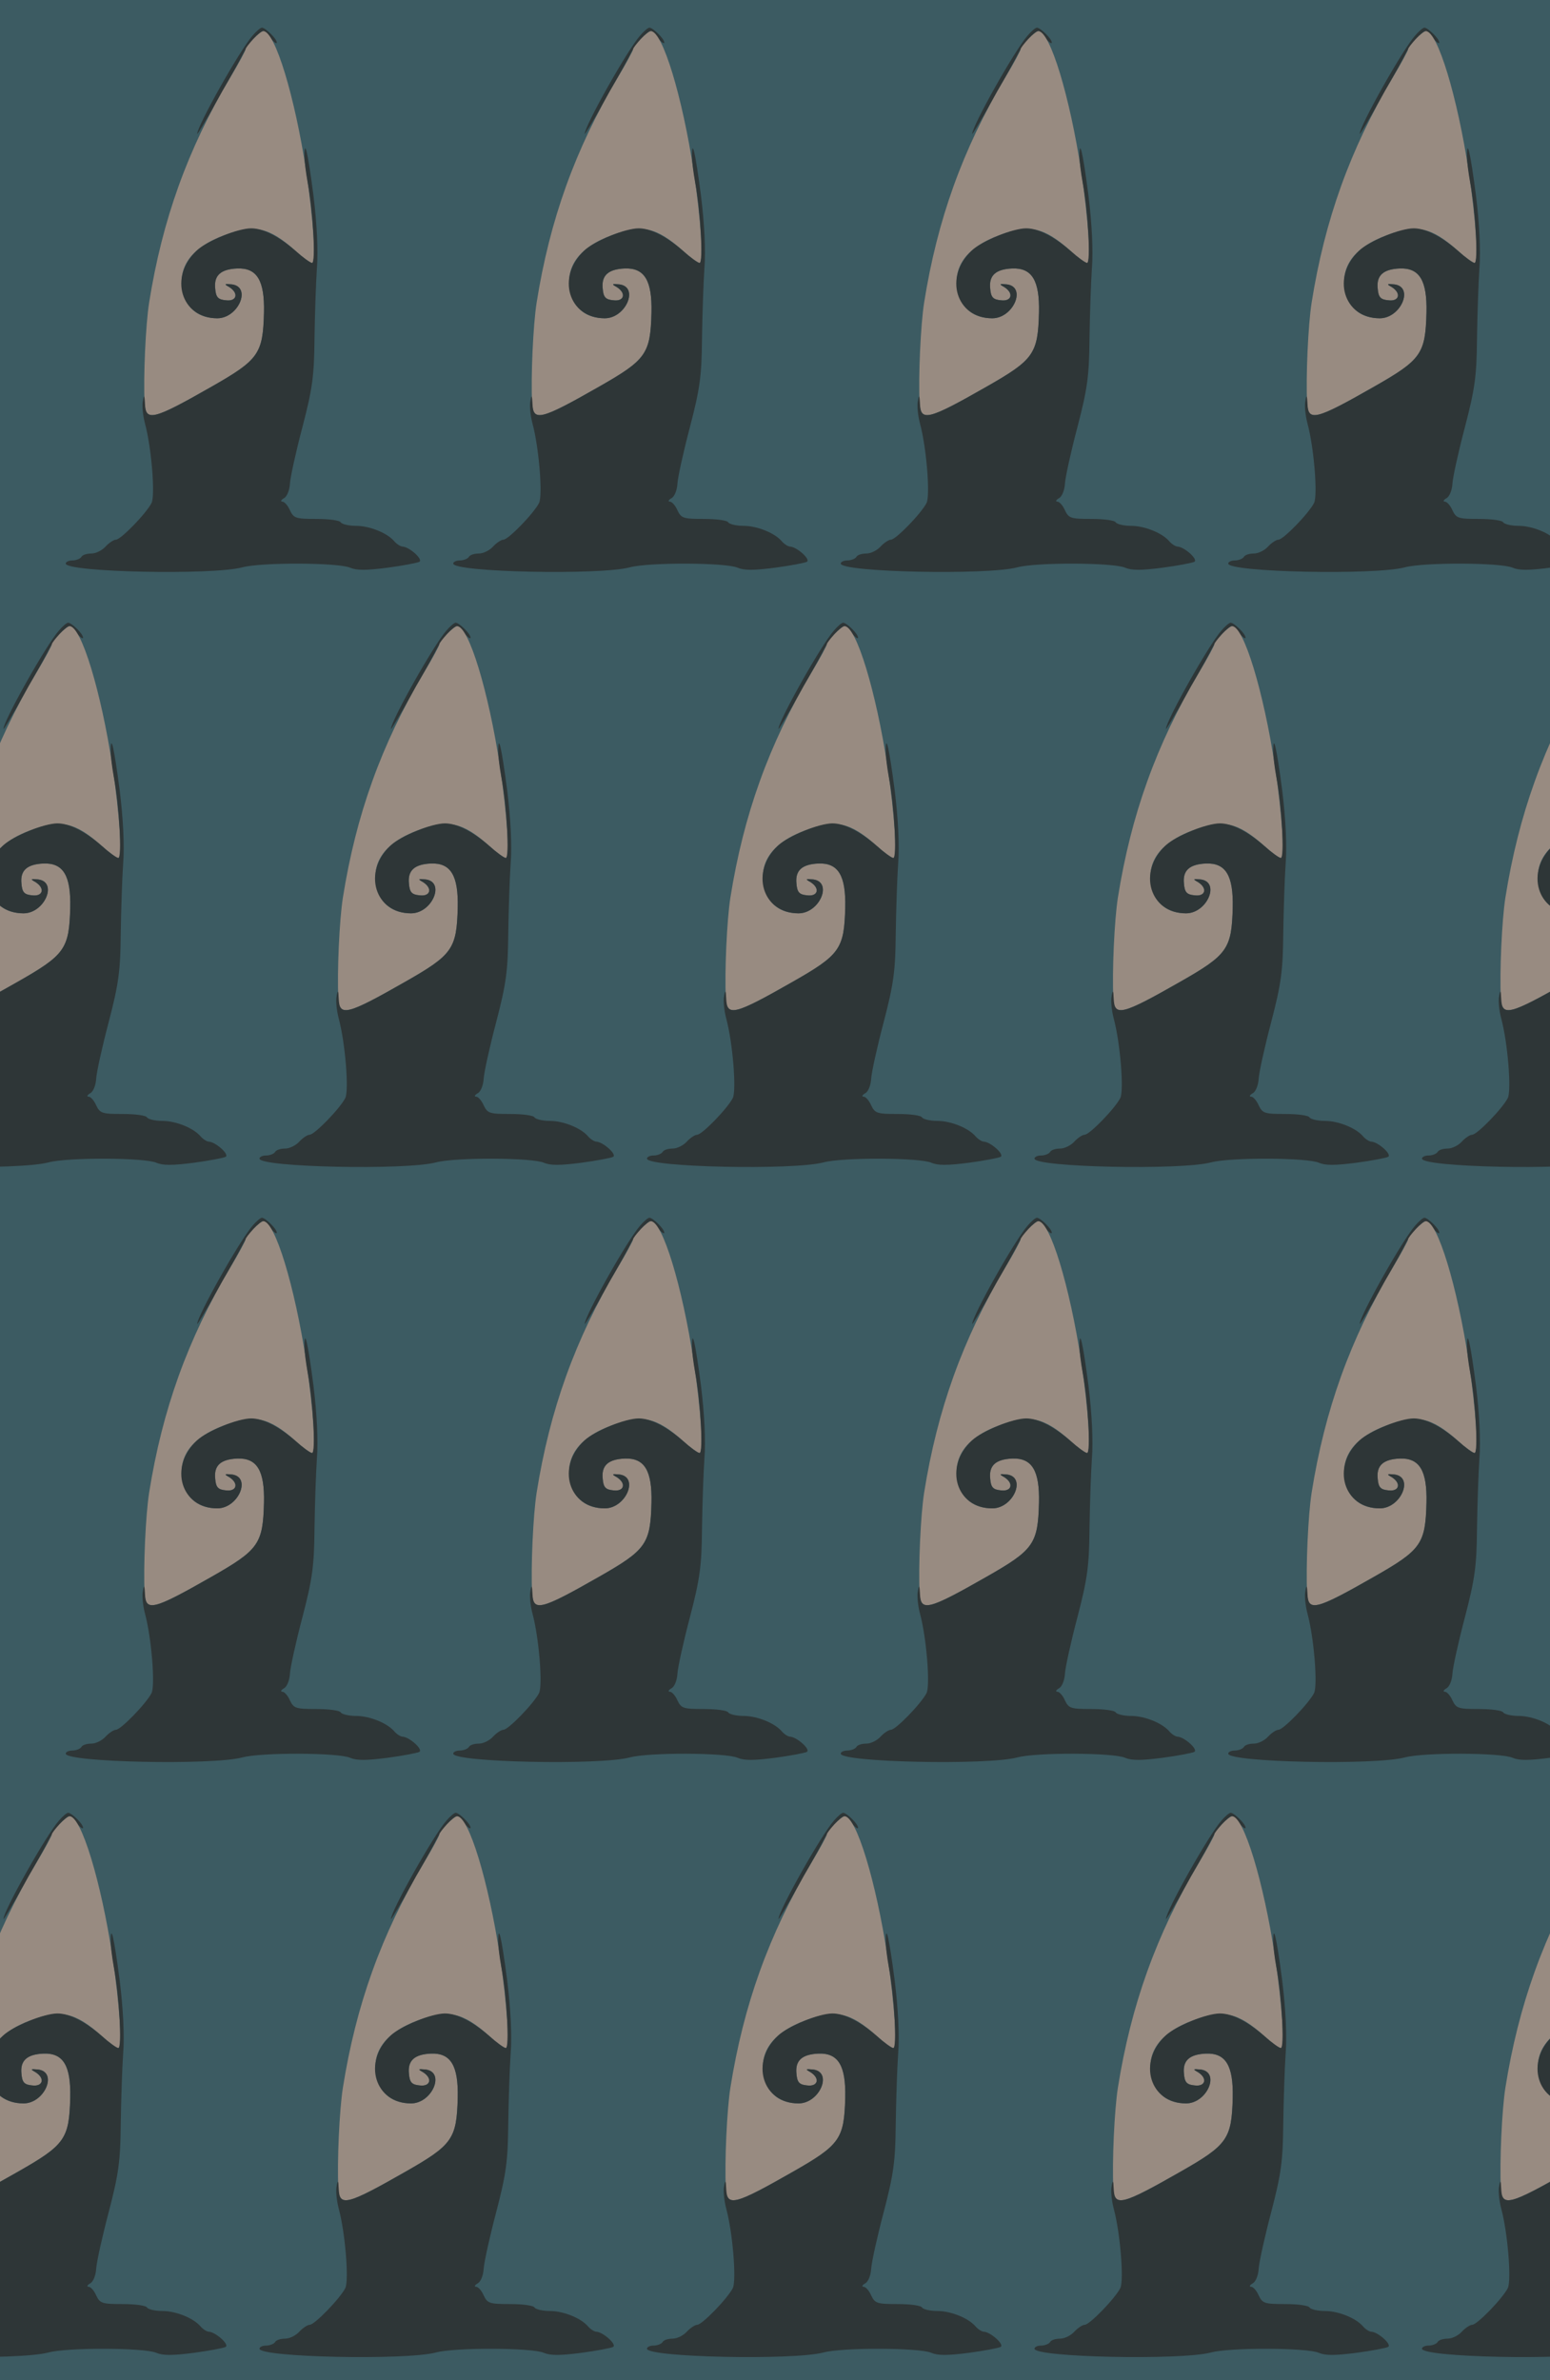 <?xml version="1.0" standalone="no"?>
<!DOCTYPE svg PUBLIC "-//W3C//DTD SVG 20010904//EN"
 "http://www.w3.org/TR/2001/REC-SVG-20010904/DTD/svg10.dtd">
<svg version="1.0" xmlns="http://www.w3.org/2000/svg" width="448pt" height="688pt" viewBox="0 0 448 688" preserveAspectRatio = "xMidYMid meet" >
<rect width="448" height="688" fill="#3C5B62"/>
<g id="row0" transform="translate(14,0.0)">
<g id="0" transform="translate(0.0,0)scale(1,1)">

<path d="M590 1617 c-37 -42 -160 -261 -160 -284 0 -7 101 170 136 238 8 14 23 34 35 45 21 19 21 19 40 -5 10 -13 19 -19 19 -14 0 11 -33 43 -43 43 -4 0 -16 -10 -27 -23z" transform="translate(0,172) scale(0.1,-0.1)" stroke="none" fill="#2E3637"/>

<path d="M592 1607 c-12 -13 -22 -26 -22 -29 0 -4 -20 -41 -45 -83 -123 -207 -196 -411 -234 -650 -10 -64 -17 -213 -13 -292 3 -52 25 -47 193 49 137 78 149 95 152 215 2 92 -20 129 -77 127 -48 -2 -68 -20 -64 -58 2 -25 8 -32 31 -34 31 -4 38 20 10 38 -16 9 -15 10 7 8 58 -7 19 -98 -42 -98 -51 0 -86 26 -98 71 -20 74 21 133 118 169 87 33 130 23 206 -45 21 -19 43 -35 48 -35 12 0 4 125 -17 265 -33 217 -90 405 -124 405 -4 0 -17 -10 -29 -23z" transform="translate(0,172) scale(0.1,-0.1)" stroke="none" fill="#988B81"/>

<path d="M740 1268 c0 -14 4 -47 9 -74 16 -85 24 -234 13 -234 -5 0 -27 16 -48 35 -47 41 -93 65 -128 65 -38 0 -127 -36 -157 -64 -82 -76 -46 -196 59 -196 61 0 100 91 42 98 -22 2 -23 1 -7 -8 28 -18 21 -42 -10 -38 -23 2 -29 9 -31 34 -4 38 16 56 64 58 57 2 79 -35 77 -127 -3 -120 -15 -137 -152 -215 -168 -96 -190 -101 -192 -49 -1 25 -3 27 -6 8 -3 -13 0 -42 6 -65 19 -70 30 -208 19 -230 -16 -31 -89 -106 -103 -106 -6 0 -20 -9 -30 -20 -10 -11 -28 -20 -41 -20 -13 0 -26 -4 -29 -10 -3 -5 -15 -10 -26 -10 -10 0 -19 -4 -19 -9 0 -25 423 -34 510 -11 55 15 279 14 312 -1 19 -8 46 -8 108 0 45 6 86 14 92 17 12 7 -29 43 -48 44 -6 0 -17 7 -24 15 -20 24 -71 45 -111 45 -21 0 -41 5 -44 10 -3 6 -35 10 -71 10 -59 0 -65 2 -76 25 -6 14 -16 25 -22 25 -6 0 -4 5 5 10 9 5 16 24 17 42 1 18 17 91 36 163 29 111 34 148 35 255 1 69 4 161 7 205 4 50 0 129 -10 210 -16 123 -26 168 -26 113z" transform="translate(0,172) scale(0.1,-0.1)" stroke="none" fill="#2E3637"/>

</g>

<g id="1" transform="translate(112.0,0)scale(1,1)">

<path d="M590 1617 c-37 -42 -160 -261 -160 -284 0 -7 101 170 136 238 8 14 23 34 35 45 21 19 21 19 40 -5 10 -13 19 -19 19 -14 0 11 -33 43 -43 43 -4 0 -16 -10 -27 -23z" transform="translate(0,172) scale(0.1,-0.1)" stroke="none" fill="#2E3637"/>

<path d="M592 1607 c-12 -13 -22 -26 -22 -29 0 -4 -20 -41 -45 -83 -123 -207 -196 -411 -234 -650 -10 -64 -17 -213 -13 -292 3 -52 25 -47 193 49 137 78 149 95 152 215 2 92 -20 129 -77 127 -48 -2 -68 -20 -64 -58 2 -25 8 -32 31 -34 31 -4 38 20 10 38 -16 9 -15 10 7 8 58 -7 19 -98 -42 -98 -51 0 -86 26 -98 71 -20 74 21 133 118 169 87 33 130 23 206 -45 21 -19 43 -35 48 -35 12 0 4 125 -17 265 -33 217 -90 405 -124 405 -4 0 -17 -10 -29 -23z" transform="translate(0,172) scale(0.1,-0.1)" stroke="none" fill="#988B81"/>

<path d="M740 1268 c0 -14 4 -47 9 -74 16 -85 24 -234 13 -234 -5 0 -27 16 -48 35 -47 41 -93 65 -128 65 -38 0 -127 -36 -157 -64 -82 -76 -46 -196 59 -196 61 0 100 91 42 98 -22 2 -23 1 -7 -8 28 -18 21 -42 -10 -38 -23 2 -29 9 -31 34 -4 38 16 56 64 58 57 2 79 -35 77 -127 -3 -120 -15 -137 -152 -215 -168 -96 -190 -101 -192 -49 -1 25 -3 27 -6 8 -3 -13 0 -42 6 -65 19 -70 30 -208 19 -230 -16 -31 -89 -106 -103 -106 -6 0 -20 -9 -30 -20 -10 -11 -28 -20 -41 -20 -13 0 -26 -4 -29 -10 -3 -5 -15 -10 -26 -10 -10 0 -19 -4 -19 -9 0 -25 423 -34 510 -11 55 15 279 14 312 -1 19 -8 46 -8 108 0 45 6 86 14 92 17 12 7 -29 43 -48 44 -6 0 -17 7 -24 15 -20 24 -71 45 -111 45 -21 0 -41 5 -44 10 -3 6 -35 10 -71 10 -59 0 -65 2 -76 25 -6 14 -16 25 -22 25 -6 0 -4 5 5 10 9 5 16 24 17 42 1 18 17 91 36 163 29 111 34 148 35 255 1 69 4 161 7 205 4 50 0 129 -10 210 -16 123 -26 168 -26 113z" transform="translate(0,172) scale(0.1,-0.1)" stroke="none" fill="#2E3637"/>

</g>

<g id="2" transform="translate(224.0,0)scale(1,1)">

<path d="M590 1617 c-37 -42 -160 -261 -160 -284 0 -7 101 170 136 238 8 14 23 34 35 45 21 19 21 19 40 -5 10 -13 19 -19 19 -14 0 11 -33 43 -43 43 -4 0 -16 -10 -27 -23z" transform="translate(0,172) scale(0.1,-0.1)" stroke="none" fill="#2E3637"/>

<path d="M592 1607 c-12 -13 -22 -26 -22 -29 0 -4 -20 -41 -45 -83 -123 -207 -196 -411 -234 -650 -10 -64 -17 -213 -13 -292 3 -52 25 -47 193 49 137 78 149 95 152 215 2 92 -20 129 -77 127 -48 -2 -68 -20 -64 -58 2 -25 8 -32 31 -34 31 -4 38 20 10 38 -16 9 -15 10 7 8 58 -7 19 -98 -42 -98 -51 0 -86 26 -98 71 -20 74 21 133 118 169 87 33 130 23 206 -45 21 -19 43 -35 48 -35 12 0 4 125 -17 265 -33 217 -90 405 -124 405 -4 0 -17 -10 -29 -23z" transform="translate(0,172) scale(0.1,-0.1)" stroke="none" fill="#988B81"/>

<path d="M740 1268 c0 -14 4 -47 9 -74 16 -85 24 -234 13 -234 -5 0 -27 16 -48 35 -47 41 -93 65 -128 65 -38 0 -127 -36 -157 -64 -82 -76 -46 -196 59 -196 61 0 100 91 42 98 -22 2 -23 1 -7 -8 28 -18 21 -42 -10 -38 -23 2 -29 9 -31 34 -4 38 16 56 64 58 57 2 79 -35 77 -127 -3 -120 -15 -137 -152 -215 -168 -96 -190 -101 -192 -49 -1 25 -3 27 -6 8 -3 -13 0 -42 6 -65 19 -70 30 -208 19 -230 -16 -31 -89 -106 -103 -106 -6 0 -20 -9 -30 -20 -10 -11 -28 -20 -41 -20 -13 0 -26 -4 -29 -10 -3 -5 -15 -10 -26 -10 -10 0 -19 -4 -19 -9 0 -25 423 -34 510 -11 55 15 279 14 312 -1 19 -8 46 -8 108 0 45 6 86 14 92 17 12 7 -29 43 -48 44 -6 0 -17 7 -24 15 -20 24 -71 45 -111 45 -21 0 -41 5 -44 10 -3 6 -35 10 -71 10 -59 0 -65 2 -76 25 -6 14 -16 25 -22 25 -6 0 -4 5 5 10 9 5 16 24 17 42 1 18 17 91 36 163 29 111 34 148 35 255 1 69 4 161 7 205 4 50 0 129 -10 210 -16 123 -26 168 -26 113z" transform="translate(0,172) scale(0.1,-0.1)" stroke="none" fill="#2E3637"/>

</g>

<g id="3" transform="translate(336.0,0)scale(1,1)">

<path d="M590 1617 c-37 -42 -160 -261 -160 -284 0 -7 101 170 136 238 8 14 23 34 35 45 21 19 21 19 40 -5 10 -13 19 -19 19 -14 0 11 -33 43 -43 43 -4 0 -16 -10 -27 -23z" transform="translate(0,172) scale(0.1,-0.1)" stroke="none" fill="#2E3637"/>

<path d="M592 1607 c-12 -13 -22 -26 -22 -29 0 -4 -20 -41 -45 -83 -123 -207 -196 -411 -234 -650 -10 -64 -17 -213 -13 -292 3 -52 25 -47 193 49 137 78 149 95 152 215 2 92 -20 129 -77 127 -48 -2 -68 -20 -64 -58 2 -25 8 -32 31 -34 31 -4 38 20 10 38 -16 9 -15 10 7 8 58 -7 19 -98 -42 -98 -51 0 -86 26 -98 71 -20 74 21 133 118 169 87 33 130 23 206 -45 21 -19 43 -35 48 -35 12 0 4 125 -17 265 -33 217 -90 405 -124 405 -4 0 -17 -10 -29 -23z" transform="translate(0,172) scale(0.1,-0.1)" stroke="none" fill="#988B81"/>

<path d="M740 1268 c0 -14 4 -47 9 -74 16 -85 24 -234 13 -234 -5 0 -27 16 -48 35 -47 41 -93 65 -128 65 -38 0 -127 -36 -157 -64 -82 -76 -46 -196 59 -196 61 0 100 91 42 98 -22 2 -23 1 -7 -8 28 -18 21 -42 -10 -38 -23 2 -29 9 -31 34 -4 38 16 56 64 58 57 2 79 -35 77 -127 -3 -120 -15 -137 -152 -215 -168 -96 -190 -101 -192 -49 -1 25 -3 27 -6 8 -3 -13 0 -42 6 -65 19 -70 30 -208 19 -230 -16 -31 -89 -106 -103 -106 -6 0 -20 -9 -30 -20 -10 -11 -28 -20 -41 -20 -13 0 -26 -4 -29 -10 -3 -5 -15 -10 -26 -10 -10 0 -19 -4 -19 -9 0 -25 423 -34 510 -11 55 15 279 14 312 -1 19 -8 46 -8 108 0 45 6 86 14 92 17 12 7 -29 43 -48 44 -6 0 -17 7 -24 15 -20 24 -71 45 -111 45 -21 0 -41 5 -44 10 -3 6 -35 10 -71 10 -59 0 -65 2 -76 25 -6 14 -16 25 -22 25 -6 0 -4 5 5 10 9 5 16 24 17 42 1 18 17 91 36 163 29 111 34 148 35 255 1 69 4 161 7 205 4 50 0 129 -10 210 -16 123 -26 168 -26 113z" transform="translate(0,172) scale(0.1,-0.1)" stroke="none" fill="#2E3637"/>

</g>

<g id="4" transform="translate(448.0,0)scale(1,1)">

<path d="M590 1617 c-37 -42 -160 -261 -160 -284 0 -7 101 170 136 238 8 14 23 34 35 45 21 19 21 19 40 -5 10 -13 19 -19 19 -14 0 11 -33 43 -43 43 -4 0 -16 -10 -27 -23z" transform="translate(0,172) scale(0.1,-0.1)" stroke="none" fill="#2E3637"/>

<path d="M592 1607 c-12 -13 -22 -26 -22 -29 0 -4 -20 -41 -45 -83 -123 -207 -196 -411 -234 -650 -10 -64 -17 -213 -13 -292 3 -52 25 -47 193 49 137 78 149 95 152 215 2 92 -20 129 -77 127 -48 -2 -68 -20 -64 -58 2 -25 8 -32 31 -34 31 -4 38 20 10 38 -16 9 -15 10 7 8 58 -7 19 -98 -42 -98 -51 0 -86 26 -98 71 -20 74 21 133 118 169 87 33 130 23 206 -45 21 -19 43 -35 48 -35 12 0 4 125 -17 265 -33 217 -90 405 -124 405 -4 0 -17 -10 -29 -23z" transform="translate(0,172) scale(0.1,-0.1)" stroke="none" fill="#988B81"/>

<path d="M740 1268 c0 -14 4 -47 9 -74 16 -85 24 -234 13 -234 -5 0 -27 16 -48 35 -47 41 -93 65 -128 65 -38 0 -127 -36 -157 -64 -82 -76 -46 -196 59 -196 61 0 100 91 42 98 -22 2 -23 1 -7 -8 28 -18 21 -42 -10 -38 -23 2 -29 9 -31 34 -4 38 16 56 64 58 57 2 79 -35 77 -127 -3 -120 -15 -137 -152 -215 -168 -96 -190 -101 -192 -49 -1 25 -3 27 -6 8 -3 -13 0 -42 6 -65 19 -70 30 -208 19 -230 -16 -31 -89 -106 -103 -106 -6 0 -20 -9 -30 -20 -10 -11 -28 -20 -41 -20 -13 0 -26 -4 -29 -10 -3 -5 -15 -10 -26 -10 -10 0 -19 -4 -19 -9 0 -25 423 -34 510 -11 55 15 279 14 312 -1 19 -8 46 -8 108 0 45 6 86 14 92 17 12 7 -29 43 -48 44 -6 0 -17 7 -24 15 -20 24 -71 45 -111 45 -21 0 -41 5 -44 10 -3 6 -35 10 -71 10 -59 0 -65 2 -76 25 -6 14 -16 25 -22 25 -6 0 -4 5 5 10 9 5 16 24 17 42 1 18 17 91 36 163 29 111 34 148 35 255 1 69 4 161 7 205 4 50 0 129 -10 210 -16 123 -26 168 -26 113z" transform="translate(0,172) scale(0.1,-0.1)" stroke="none" fill="#2E3637"/>

</g>

</g>
<g id="row1" transform="translate(-42,172.0)">
<g id="0" transform="translate(0.0,0)scale(1,1)">

<path d="M590 1617 c-37 -42 -160 -261 -160 -284 0 -7 101 170 136 238 8 14 23 34 35 45 21 19 21 19 40 -5 10 -13 19 -19 19 -14 0 11 -33 43 -43 43 -4 0 -16 -10 -27 -23z" transform="translate(0,172) scale(0.1,-0.1)" stroke="none" fill="#2E3637"/>

<path d="M592 1607 c-12 -13 -22 -26 -22 -29 0 -4 -20 -41 -45 -83 -123 -207 -196 -411 -234 -650 -10 -64 -17 -213 -13 -292 3 -52 25 -47 193 49 137 78 149 95 152 215 2 92 -20 129 -77 127 -48 -2 -68 -20 -64 -58 2 -25 8 -32 31 -34 31 -4 38 20 10 38 -16 9 -15 10 7 8 58 -7 19 -98 -42 -98 -51 0 -86 26 -98 71 -20 74 21 133 118 169 87 33 130 23 206 -45 21 -19 43 -35 48 -35 12 0 4 125 -17 265 -33 217 -90 405 -124 405 -4 0 -17 -10 -29 -23z" transform="translate(0,172) scale(0.1,-0.1)" stroke="none" fill="#988B81"/>

<path d="M740 1268 c0 -14 4 -47 9 -74 16 -85 24 -234 13 -234 -5 0 -27 16 -48 35 -47 41 -93 65 -128 65 -38 0 -127 -36 -157 -64 -82 -76 -46 -196 59 -196 61 0 100 91 42 98 -22 2 -23 1 -7 -8 28 -18 21 -42 -10 -38 -23 2 -29 9 -31 34 -4 38 16 56 64 58 57 2 79 -35 77 -127 -3 -120 -15 -137 -152 -215 -168 -96 -190 -101 -192 -49 -1 25 -3 27 -6 8 -3 -13 0 -42 6 -65 19 -70 30 -208 19 -230 -16 -31 -89 -106 -103 -106 -6 0 -20 -9 -30 -20 -10 -11 -28 -20 -41 -20 -13 0 -26 -4 -29 -10 -3 -5 -15 -10 -26 -10 -10 0 -19 -4 -19 -9 0 -25 423 -34 510 -11 55 15 279 14 312 -1 19 -8 46 -8 108 0 45 6 86 14 92 17 12 7 -29 43 -48 44 -6 0 -17 7 -24 15 -20 24 -71 45 -111 45 -21 0 -41 5 -44 10 -3 6 -35 10 -71 10 -59 0 -65 2 -76 25 -6 14 -16 25 -22 25 -6 0 -4 5 5 10 9 5 16 24 17 42 1 18 17 91 36 163 29 111 34 148 35 255 1 69 4 161 7 205 4 50 0 129 -10 210 -16 123 -26 168 -26 113z" transform="translate(0,172) scale(0.1,-0.1)" stroke="none" fill="#2E3637"/>

</g>

<g id="1" transform="translate(112.0,0)scale(1,1)">

<path d="M590 1617 c-37 -42 -160 -261 -160 -284 0 -7 101 170 136 238 8 14 23 34 35 45 21 19 21 19 40 -5 10 -13 19 -19 19 -14 0 11 -33 43 -43 43 -4 0 -16 -10 -27 -23z" transform="translate(0,172) scale(0.1,-0.1)" stroke="none" fill="#2E3637"/>

<path d="M592 1607 c-12 -13 -22 -26 -22 -29 0 -4 -20 -41 -45 -83 -123 -207 -196 -411 -234 -650 -10 -64 -17 -213 -13 -292 3 -52 25 -47 193 49 137 78 149 95 152 215 2 92 -20 129 -77 127 -48 -2 -68 -20 -64 -58 2 -25 8 -32 31 -34 31 -4 38 20 10 38 -16 9 -15 10 7 8 58 -7 19 -98 -42 -98 -51 0 -86 26 -98 71 -20 74 21 133 118 169 87 33 130 23 206 -45 21 -19 43 -35 48 -35 12 0 4 125 -17 265 -33 217 -90 405 -124 405 -4 0 -17 -10 -29 -23z" transform="translate(0,172) scale(0.1,-0.1)" stroke="none" fill="#988B81"/>

<path d="M740 1268 c0 -14 4 -47 9 -74 16 -85 24 -234 13 -234 -5 0 -27 16 -48 35 -47 41 -93 65 -128 65 -38 0 -127 -36 -157 -64 -82 -76 -46 -196 59 -196 61 0 100 91 42 98 -22 2 -23 1 -7 -8 28 -18 21 -42 -10 -38 -23 2 -29 9 -31 34 -4 38 16 56 64 58 57 2 79 -35 77 -127 -3 -120 -15 -137 -152 -215 -168 -96 -190 -101 -192 -49 -1 25 -3 27 -6 8 -3 -13 0 -42 6 -65 19 -70 30 -208 19 -230 -16 -31 -89 -106 -103 -106 -6 0 -20 -9 -30 -20 -10 -11 -28 -20 -41 -20 -13 0 -26 -4 -29 -10 -3 -5 -15 -10 -26 -10 -10 0 -19 -4 -19 -9 0 -25 423 -34 510 -11 55 15 279 14 312 -1 19 -8 46 -8 108 0 45 6 86 14 92 17 12 7 -29 43 -48 44 -6 0 -17 7 -24 15 -20 24 -71 45 -111 45 -21 0 -41 5 -44 10 -3 6 -35 10 -71 10 -59 0 -65 2 -76 25 -6 14 -16 25 -22 25 -6 0 -4 5 5 10 9 5 16 24 17 42 1 18 17 91 36 163 29 111 34 148 35 255 1 69 4 161 7 205 4 50 0 129 -10 210 -16 123 -26 168 -26 113z" transform="translate(0,172) scale(0.1,-0.1)" stroke="none" fill="#2E3637"/>

</g>

<g id="2" transform="translate(224.0,0)scale(1,1)">

<path d="M590 1617 c-37 -42 -160 -261 -160 -284 0 -7 101 170 136 238 8 14 23 34 35 45 21 19 21 19 40 -5 10 -13 19 -19 19 -14 0 11 -33 43 -43 43 -4 0 -16 -10 -27 -23z" transform="translate(0,172) scale(0.1,-0.1)" stroke="none" fill="#2E3637"/>

<path d="M592 1607 c-12 -13 -22 -26 -22 -29 0 -4 -20 -41 -45 -83 -123 -207 -196 -411 -234 -650 -10 -64 -17 -213 -13 -292 3 -52 25 -47 193 49 137 78 149 95 152 215 2 92 -20 129 -77 127 -48 -2 -68 -20 -64 -58 2 -25 8 -32 31 -34 31 -4 38 20 10 38 -16 9 -15 10 7 8 58 -7 19 -98 -42 -98 -51 0 -86 26 -98 71 -20 74 21 133 118 169 87 33 130 23 206 -45 21 -19 43 -35 48 -35 12 0 4 125 -17 265 -33 217 -90 405 -124 405 -4 0 -17 -10 -29 -23z" transform="translate(0,172) scale(0.1,-0.1)" stroke="none" fill="#988B81"/>

<path d="M740 1268 c0 -14 4 -47 9 -74 16 -85 24 -234 13 -234 -5 0 -27 16 -48 35 -47 41 -93 65 -128 65 -38 0 -127 -36 -157 -64 -82 -76 -46 -196 59 -196 61 0 100 91 42 98 -22 2 -23 1 -7 -8 28 -18 21 -42 -10 -38 -23 2 -29 9 -31 34 -4 38 16 56 64 58 57 2 79 -35 77 -127 -3 -120 -15 -137 -152 -215 -168 -96 -190 -101 -192 -49 -1 25 -3 27 -6 8 -3 -13 0 -42 6 -65 19 -70 30 -208 19 -230 -16 -31 -89 -106 -103 -106 -6 0 -20 -9 -30 -20 -10 -11 -28 -20 -41 -20 -13 0 -26 -4 -29 -10 -3 -5 -15 -10 -26 -10 -10 0 -19 -4 -19 -9 0 -25 423 -34 510 -11 55 15 279 14 312 -1 19 -8 46 -8 108 0 45 6 86 14 92 17 12 7 -29 43 -48 44 -6 0 -17 7 -24 15 -20 24 -71 45 -111 45 -21 0 -41 5 -44 10 -3 6 -35 10 -71 10 -59 0 -65 2 -76 25 -6 14 -16 25 -22 25 -6 0 -4 5 5 10 9 5 16 24 17 42 1 18 17 91 36 163 29 111 34 148 35 255 1 69 4 161 7 205 4 50 0 129 -10 210 -16 123 -26 168 -26 113z" transform="translate(0,172) scale(0.1,-0.1)" stroke="none" fill="#2E3637"/>

</g>

<g id="3" transform="translate(336.0,0)scale(1,1)">

<path d="M590 1617 c-37 -42 -160 -261 -160 -284 0 -7 101 170 136 238 8 14 23 34 35 45 21 19 21 19 40 -5 10 -13 19 -19 19 -14 0 11 -33 43 -43 43 -4 0 -16 -10 -27 -23z" transform="translate(0,172) scale(0.1,-0.1)" stroke="none" fill="#2E3637"/>

<path d="M592 1607 c-12 -13 -22 -26 -22 -29 0 -4 -20 -41 -45 -83 -123 -207 -196 -411 -234 -650 -10 -64 -17 -213 -13 -292 3 -52 25 -47 193 49 137 78 149 95 152 215 2 92 -20 129 -77 127 -48 -2 -68 -20 -64 -58 2 -25 8 -32 31 -34 31 -4 38 20 10 38 -16 9 -15 10 7 8 58 -7 19 -98 -42 -98 -51 0 -86 26 -98 71 -20 74 21 133 118 169 87 33 130 23 206 -45 21 -19 43 -35 48 -35 12 0 4 125 -17 265 -33 217 -90 405 -124 405 -4 0 -17 -10 -29 -23z" transform="translate(0,172) scale(0.1,-0.1)" stroke="none" fill="#988B81"/>

<path d="M740 1268 c0 -14 4 -47 9 -74 16 -85 24 -234 13 -234 -5 0 -27 16 -48 35 -47 41 -93 65 -128 65 -38 0 -127 -36 -157 -64 -82 -76 -46 -196 59 -196 61 0 100 91 42 98 -22 2 -23 1 -7 -8 28 -18 21 -42 -10 -38 -23 2 -29 9 -31 34 -4 38 16 56 64 58 57 2 79 -35 77 -127 -3 -120 -15 -137 -152 -215 -168 -96 -190 -101 -192 -49 -1 25 -3 27 -6 8 -3 -13 0 -42 6 -65 19 -70 30 -208 19 -230 -16 -31 -89 -106 -103 -106 -6 0 -20 -9 -30 -20 -10 -11 -28 -20 -41 -20 -13 0 -26 -4 -29 -10 -3 -5 -15 -10 -26 -10 -10 0 -19 -4 -19 -9 0 -25 423 -34 510 -11 55 15 279 14 312 -1 19 -8 46 -8 108 0 45 6 86 14 92 17 12 7 -29 43 -48 44 -6 0 -17 7 -24 15 -20 24 -71 45 -111 45 -21 0 -41 5 -44 10 -3 6 -35 10 -71 10 -59 0 -65 2 -76 25 -6 14 -16 25 -22 25 -6 0 -4 5 5 10 9 5 16 24 17 42 1 18 17 91 36 163 29 111 34 148 35 255 1 69 4 161 7 205 4 50 0 129 -10 210 -16 123 -26 168 -26 113z" transform="translate(0,172) scale(0.1,-0.1)" stroke="none" fill="#2E3637"/>

</g>

<g id="4" transform="translate(448.0,0)scale(1,1)">

<path d="M590 1617 c-37 -42 -160 -261 -160 -284 0 -7 101 170 136 238 8 14 23 34 35 45 21 19 21 19 40 -5 10 -13 19 -19 19 -14 0 11 -33 43 -43 43 -4 0 -16 -10 -27 -23z" transform="translate(0,172) scale(0.1,-0.1)" stroke="none" fill="#2E3637"/>

<path d="M592 1607 c-12 -13 -22 -26 -22 -29 0 -4 -20 -41 -45 -83 -123 -207 -196 -411 -234 -650 -10 -64 -17 -213 -13 -292 3 -52 25 -47 193 49 137 78 149 95 152 215 2 92 -20 129 -77 127 -48 -2 -68 -20 -64 -58 2 -25 8 -32 31 -34 31 -4 38 20 10 38 -16 9 -15 10 7 8 58 -7 19 -98 -42 -98 -51 0 -86 26 -98 71 -20 74 21 133 118 169 87 33 130 23 206 -45 21 -19 43 -35 48 -35 12 0 4 125 -17 265 -33 217 -90 405 -124 405 -4 0 -17 -10 -29 -23z" transform="translate(0,172) scale(0.1,-0.1)" stroke="none" fill="#988B81"/>

<path d="M740 1268 c0 -14 4 -47 9 -74 16 -85 24 -234 13 -234 -5 0 -27 16 -48 35 -47 41 -93 65 -128 65 -38 0 -127 -36 -157 -64 -82 -76 -46 -196 59 -196 61 0 100 91 42 98 -22 2 -23 1 -7 -8 28 -18 21 -42 -10 -38 -23 2 -29 9 -31 34 -4 38 16 56 64 58 57 2 79 -35 77 -127 -3 -120 -15 -137 -152 -215 -168 -96 -190 -101 -192 -49 -1 25 -3 27 -6 8 -3 -13 0 -42 6 -65 19 -70 30 -208 19 -230 -16 -31 -89 -106 -103 -106 -6 0 -20 -9 -30 -20 -10 -11 -28 -20 -41 -20 -13 0 -26 -4 -29 -10 -3 -5 -15 -10 -26 -10 -10 0 -19 -4 -19 -9 0 -25 423 -34 510 -11 55 15 279 14 312 -1 19 -8 46 -8 108 0 45 6 86 14 92 17 12 7 -29 43 -48 44 -6 0 -17 7 -24 15 -20 24 -71 45 -111 45 -21 0 -41 5 -44 10 -3 6 -35 10 -71 10 -59 0 -65 2 -76 25 -6 14 -16 25 -22 25 -6 0 -4 5 5 10 9 5 16 24 17 42 1 18 17 91 36 163 29 111 34 148 35 255 1 69 4 161 7 205 4 50 0 129 -10 210 -16 123 -26 168 -26 113z" transform="translate(0,172) scale(0.1,-0.1)" stroke="none" fill="#2E3637"/>

</g>

</g>
<g id="row2" transform="translate(14,344.0)">
<g id="0" transform="translate(0.0,0)scale(1,1)">

<path d="M590 1617 c-37 -42 -160 -261 -160 -284 0 -7 101 170 136 238 8 14 23 34 35 45 21 19 21 19 40 -5 10 -13 19 -19 19 -14 0 11 -33 43 -43 43 -4 0 -16 -10 -27 -23z" transform="translate(0,172) scale(0.1,-0.1)" stroke="none" fill="#2E3637"/>

<path d="M592 1607 c-12 -13 -22 -26 -22 -29 0 -4 -20 -41 -45 -83 -123 -207 -196 -411 -234 -650 -10 -64 -17 -213 -13 -292 3 -52 25 -47 193 49 137 78 149 95 152 215 2 92 -20 129 -77 127 -48 -2 -68 -20 -64 -58 2 -25 8 -32 31 -34 31 -4 38 20 10 38 -16 9 -15 10 7 8 58 -7 19 -98 -42 -98 -51 0 -86 26 -98 71 -20 74 21 133 118 169 87 33 130 23 206 -45 21 -19 43 -35 48 -35 12 0 4 125 -17 265 -33 217 -90 405 -124 405 -4 0 -17 -10 -29 -23z" transform="translate(0,172) scale(0.1,-0.1)" stroke="none" fill="#988B81"/>

<path d="M740 1268 c0 -14 4 -47 9 -74 16 -85 24 -234 13 -234 -5 0 -27 16 -48 35 -47 41 -93 65 -128 65 -38 0 -127 -36 -157 -64 -82 -76 -46 -196 59 -196 61 0 100 91 42 98 -22 2 -23 1 -7 -8 28 -18 21 -42 -10 -38 -23 2 -29 9 -31 34 -4 38 16 56 64 58 57 2 79 -35 77 -127 -3 -120 -15 -137 -152 -215 -168 -96 -190 -101 -192 -49 -1 25 -3 27 -6 8 -3 -13 0 -42 6 -65 19 -70 30 -208 19 -230 -16 -31 -89 -106 -103 -106 -6 0 -20 -9 -30 -20 -10 -11 -28 -20 -41 -20 -13 0 -26 -4 -29 -10 -3 -5 -15 -10 -26 -10 -10 0 -19 -4 -19 -9 0 -25 423 -34 510 -11 55 15 279 14 312 -1 19 -8 46 -8 108 0 45 6 86 14 92 17 12 7 -29 43 -48 44 -6 0 -17 7 -24 15 -20 24 -71 45 -111 45 -21 0 -41 5 -44 10 -3 6 -35 10 -71 10 -59 0 -65 2 -76 25 -6 14 -16 25 -22 25 -6 0 -4 5 5 10 9 5 16 24 17 42 1 18 17 91 36 163 29 111 34 148 35 255 1 69 4 161 7 205 4 50 0 129 -10 210 -16 123 -26 168 -26 113z" transform="translate(0,172) scale(0.1,-0.1)" stroke="none" fill="#2E3637"/>

</g>

<g id="1" transform="translate(112.0,0)scale(1,1)">

<path d="M590 1617 c-37 -42 -160 -261 -160 -284 0 -7 101 170 136 238 8 14 23 34 35 45 21 19 21 19 40 -5 10 -13 19 -19 19 -14 0 11 -33 43 -43 43 -4 0 -16 -10 -27 -23z" transform="translate(0,172) scale(0.1,-0.1)" stroke="none" fill="#2E3637"/>

<path d="M592 1607 c-12 -13 -22 -26 -22 -29 0 -4 -20 -41 -45 -83 -123 -207 -196 -411 -234 -650 -10 -64 -17 -213 -13 -292 3 -52 25 -47 193 49 137 78 149 95 152 215 2 92 -20 129 -77 127 -48 -2 -68 -20 -64 -58 2 -25 8 -32 31 -34 31 -4 38 20 10 38 -16 9 -15 10 7 8 58 -7 19 -98 -42 -98 -51 0 -86 26 -98 71 -20 74 21 133 118 169 87 33 130 23 206 -45 21 -19 43 -35 48 -35 12 0 4 125 -17 265 -33 217 -90 405 -124 405 -4 0 -17 -10 -29 -23z" transform="translate(0,172) scale(0.1,-0.1)" stroke="none" fill="#988B81"/>

<path d="M740 1268 c0 -14 4 -47 9 -74 16 -85 24 -234 13 -234 -5 0 -27 16 -48 35 -47 41 -93 65 -128 65 -38 0 -127 -36 -157 -64 -82 -76 -46 -196 59 -196 61 0 100 91 42 98 -22 2 -23 1 -7 -8 28 -18 21 -42 -10 -38 -23 2 -29 9 -31 34 -4 38 16 56 64 58 57 2 79 -35 77 -127 -3 -120 -15 -137 -152 -215 -168 -96 -190 -101 -192 -49 -1 25 -3 27 -6 8 -3 -13 0 -42 6 -65 19 -70 30 -208 19 -230 -16 -31 -89 -106 -103 -106 -6 0 -20 -9 -30 -20 -10 -11 -28 -20 -41 -20 -13 0 -26 -4 -29 -10 -3 -5 -15 -10 -26 -10 -10 0 -19 -4 -19 -9 0 -25 423 -34 510 -11 55 15 279 14 312 -1 19 -8 46 -8 108 0 45 6 86 14 92 17 12 7 -29 43 -48 44 -6 0 -17 7 -24 15 -20 24 -71 45 -111 45 -21 0 -41 5 -44 10 -3 6 -35 10 -71 10 -59 0 -65 2 -76 25 -6 14 -16 25 -22 25 -6 0 -4 5 5 10 9 5 16 24 17 42 1 18 17 91 36 163 29 111 34 148 35 255 1 69 4 161 7 205 4 50 0 129 -10 210 -16 123 -26 168 -26 113z" transform="translate(0,172) scale(0.1,-0.1)" stroke="none" fill="#2E3637"/>

</g>

<g id="2" transform="translate(224.0,0)scale(1,1)">

<path d="M590 1617 c-37 -42 -160 -261 -160 -284 0 -7 101 170 136 238 8 14 23 34 35 45 21 19 21 19 40 -5 10 -13 19 -19 19 -14 0 11 -33 43 -43 43 -4 0 -16 -10 -27 -23z" transform="translate(0,172) scale(0.1,-0.1)" stroke="none" fill="#2E3637"/>

<path d="M592 1607 c-12 -13 -22 -26 -22 -29 0 -4 -20 -41 -45 -83 -123 -207 -196 -411 -234 -650 -10 -64 -17 -213 -13 -292 3 -52 25 -47 193 49 137 78 149 95 152 215 2 92 -20 129 -77 127 -48 -2 -68 -20 -64 -58 2 -25 8 -32 31 -34 31 -4 38 20 10 38 -16 9 -15 10 7 8 58 -7 19 -98 -42 -98 -51 0 -86 26 -98 71 -20 74 21 133 118 169 87 33 130 23 206 -45 21 -19 43 -35 48 -35 12 0 4 125 -17 265 -33 217 -90 405 -124 405 -4 0 -17 -10 -29 -23z" transform="translate(0,172) scale(0.1,-0.1)" stroke="none" fill="#988B81"/>

<path d="M740 1268 c0 -14 4 -47 9 -74 16 -85 24 -234 13 -234 -5 0 -27 16 -48 35 -47 41 -93 65 -128 65 -38 0 -127 -36 -157 -64 -82 -76 -46 -196 59 -196 61 0 100 91 42 98 -22 2 -23 1 -7 -8 28 -18 21 -42 -10 -38 -23 2 -29 9 -31 34 -4 38 16 56 64 58 57 2 79 -35 77 -127 -3 -120 -15 -137 -152 -215 -168 -96 -190 -101 -192 -49 -1 25 -3 27 -6 8 -3 -13 0 -42 6 -65 19 -70 30 -208 19 -230 -16 -31 -89 -106 -103 -106 -6 0 -20 -9 -30 -20 -10 -11 -28 -20 -41 -20 -13 0 -26 -4 -29 -10 -3 -5 -15 -10 -26 -10 -10 0 -19 -4 -19 -9 0 -25 423 -34 510 -11 55 15 279 14 312 -1 19 -8 46 -8 108 0 45 6 86 14 92 17 12 7 -29 43 -48 44 -6 0 -17 7 -24 15 -20 24 -71 45 -111 45 -21 0 -41 5 -44 10 -3 6 -35 10 -71 10 -59 0 -65 2 -76 25 -6 14 -16 25 -22 25 -6 0 -4 5 5 10 9 5 16 24 17 42 1 18 17 91 36 163 29 111 34 148 35 255 1 69 4 161 7 205 4 50 0 129 -10 210 -16 123 -26 168 -26 113z" transform="translate(0,172) scale(0.1,-0.1)" stroke="none" fill="#2E3637"/>

</g>

<g id="3" transform="translate(336.0,0)scale(1,1)">

<path d="M590 1617 c-37 -42 -160 -261 -160 -284 0 -7 101 170 136 238 8 14 23 34 35 45 21 19 21 19 40 -5 10 -13 19 -19 19 -14 0 11 -33 43 -43 43 -4 0 -16 -10 -27 -23z" transform="translate(0,172) scale(0.1,-0.1)" stroke="none" fill="#2E3637"/>

<path d="M592 1607 c-12 -13 -22 -26 -22 -29 0 -4 -20 -41 -45 -83 -123 -207 -196 -411 -234 -650 -10 -64 -17 -213 -13 -292 3 -52 25 -47 193 49 137 78 149 95 152 215 2 92 -20 129 -77 127 -48 -2 -68 -20 -64 -58 2 -25 8 -32 31 -34 31 -4 38 20 10 38 -16 9 -15 10 7 8 58 -7 19 -98 -42 -98 -51 0 -86 26 -98 71 -20 74 21 133 118 169 87 33 130 23 206 -45 21 -19 43 -35 48 -35 12 0 4 125 -17 265 -33 217 -90 405 -124 405 -4 0 -17 -10 -29 -23z" transform="translate(0,172) scale(0.1,-0.1)" stroke="none" fill="#988B81"/>

<path d="M740 1268 c0 -14 4 -47 9 -74 16 -85 24 -234 13 -234 -5 0 -27 16 -48 35 -47 41 -93 65 -128 65 -38 0 -127 -36 -157 -64 -82 -76 -46 -196 59 -196 61 0 100 91 42 98 -22 2 -23 1 -7 -8 28 -18 21 -42 -10 -38 -23 2 -29 9 -31 34 -4 38 16 56 64 58 57 2 79 -35 77 -127 -3 -120 -15 -137 -152 -215 -168 -96 -190 -101 -192 -49 -1 25 -3 27 -6 8 -3 -13 0 -42 6 -65 19 -70 30 -208 19 -230 -16 -31 -89 -106 -103 -106 -6 0 -20 -9 -30 -20 -10 -11 -28 -20 -41 -20 -13 0 -26 -4 -29 -10 -3 -5 -15 -10 -26 -10 -10 0 -19 -4 -19 -9 0 -25 423 -34 510 -11 55 15 279 14 312 -1 19 -8 46 -8 108 0 45 6 86 14 92 17 12 7 -29 43 -48 44 -6 0 -17 7 -24 15 -20 24 -71 45 -111 45 -21 0 -41 5 -44 10 -3 6 -35 10 -71 10 -59 0 -65 2 -76 25 -6 14 -16 25 -22 25 -6 0 -4 5 5 10 9 5 16 24 17 42 1 18 17 91 36 163 29 111 34 148 35 255 1 69 4 161 7 205 4 50 0 129 -10 210 -16 123 -26 168 -26 113z" transform="translate(0,172) scale(0.1,-0.1)" stroke="none" fill="#2E3637"/>

</g>

<g id="4" transform="translate(448.0,0)scale(1,1)">

<path d="M590 1617 c-37 -42 -160 -261 -160 -284 0 -7 101 170 136 238 8 14 23 34 35 45 21 19 21 19 40 -5 10 -13 19 -19 19 -14 0 11 -33 43 -43 43 -4 0 -16 -10 -27 -23z" transform="translate(0,172) scale(0.1,-0.1)" stroke="none" fill="#2E3637"/>

<path d="M592 1607 c-12 -13 -22 -26 -22 -29 0 -4 -20 -41 -45 -83 -123 -207 -196 -411 -234 -650 -10 -64 -17 -213 -13 -292 3 -52 25 -47 193 49 137 78 149 95 152 215 2 92 -20 129 -77 127 -48 -2 -68 -20 -64 -58 2 -25 8 -32 31 -34 31 -4 38 20 10 38 -16 9 -15 10 7 8 58 -7 19 -98 -42 -98 -51 0 -86 26 -98 71 -20 74 21 133 118 169 87 33 130 23 206 -45 21 -19 43 -35 48 -35 12 0 4 125 -17 265 -33 217 -90 405 -124 405 -4 0 -17 -10 -29 -23z" transform="translate(0,172) scale(0.1,-0.1)" stroke="none" fill="#988B81"/>

<path d="M740 1268 c0 -14 4 -47 9 -74 16 -85 24 -234 13 -234 -5 0 -27 16 -48 35 -47 41 -93 65 -128 65 -38 0 -127 -36 -157 -64 -82 -76 -46 -196 59 -196 61 0 100 91 42 98 -22 2 -23 1 -7 -8 28 -18 21 -42 -10 -38 -23 2 -29 9 -31 34 -4 38 16 56 64 58 57 2 79 -35 77 -127 -3 -120 -15 -137 -152 -215 -168 -96 -190 -101 -192 -49 -1 25 -3 27 -6 8 -3 -13 0 -42 6 -65 19 -70 30 -208 19 -230 -16 -31 -89 -106 -103 -106 -6 0 -20 -9 -30 -20 -10 -11 -28 -20 -41 -20 -13 0 -26 -4 -29 -10 -3 -5 -15 -10 -26 -10 -10 0 -19 -4 -19 -9 0 -25 423 -34 510 -11 55 15 279 14 312 -1 19 -8 46 -8 108 0 45 6 86 14 92 17 12 7 -29 43 -48 44 -6 0 -17 7 -24 15 -20 24 -71 45 -111 45 -21 0 -41 5 -44 10 -3 6 -35 10 -71 10 -59 0 -65 2 -76 25 -6 14 -16 25 -22 25 -6 0 -4 5 5 10 9 5 16 24 17 42 1 18 17 91 36 163 29 111 34 148 35 255 1 69 4 161 7 205 4 50 0 129 -10 210 -16 123 -26 168 -26 113z" transform="translate(0,172) scale(0.1,-0.1)" stroke="none" fill="#2E3637"/>

</g>

</g>
<g id="row3" transform="translate(-42,516.0)">
<g id="0" transform="translate(0.0,0)scale(1,1)">

<path d="M590 1617 c-37 -42 -160 -261 -160 -284 0 -7 101 170 136 238 8 14 23 34 35 45 21 19 21 19 40 -5 10 -13 19 -19 19 -14 0 11 -33 43 -43 43 -4 0 -16 -10 -27 -23z" transform="translate(0,172) scale(0.1,-0.1)" stroke="none" fill="#2E3637"/>

<path d="M592 1607 c-12 -13 -22 -26 -22 -29 0 -4 -20 -41 -45 -83 -123 -207 -196 -411 -234 -650 -10 -64 -17 -213 -13 -292 3 -52 25 -47 193 49 137 78 149 95 152 215 2 92 -20 129 -77 127 -48 -2 -68 -20 -64 -58 2 -25 8 -32 31 -34 31 -4 38 20 10 38 -16 9 -15 10 7 8 58 -7 19 -98 -42 -98 -51 0 -86 26 -98 71 -20 74 21 133 118 169 87 33 130 23 206 -45 21 -19 43 -35 48 -35 12 0 4 125 -17 265 -33 217 -90 405 -124 405 -4 0 -17 -10 -29 -23z" transform="translate(0,172) scale(0.1,-0.1)" stroke="none" fill="#988B81"/>

<path d="M740 1268 c0 -14 4 -47 9 -74 16 -85 24 -234 13 -234 -5 0 -27 16 -48 35 -47 41 -93 65 -128 65 -38 0 -127 -36 -157 -64 -82 -76 -46 -196 59 -196 61 0 100 91 42 98 -22 2 -23 1 -7 -8 28 -18 21 -42 -10 -38 -23 2 -29 9 -31 34 -4 38 16 56 64 58 57 2 79 -35 77 -127 -3 -120 -15 -137 -152 -215 -168 -96 -190 -101 -192 -49 -1 25 -3 27 -6 8 -3 -13 0 -42 6 -65 19 -70 30 -208 19 -230 -16 -31 -89 -106 -103 -106 -6 0 -20 -9 -30 -20 -10 -11 -28 -20 -41 -20 -13 0 -26 -4 -29 -10 -3 -5 -15 -10 -26 -10 -10 0 -19 -4 -19 -9 0 -25 423 -34 510 -11 55 15 279 14 312 -1 19 -8 46 -8 108 0 45 6 86 14 92 17 12 7 -29 43 -48 44 -6 0 -17 7 -24 15 -20 24 -71 45 -111 45 -21 0 -41 5 -44 10 -3 6 -35 10 -71 10 -59 0 -65 2 -76 25 -6 14 -16 25 -22 25 -6 0 -4 5 5 10 9 5 16 24 17 42 1 18 17 91 36 163 29 111 34 148 35 255 1 69 4 161 7 205 4 50 0 129 -10 210 -16 123 -26 168 -26 113z" transform="translate(0,172) scale(0.1,-0.1)" stroke="none" fill="#2E3637"/>

</g>

<g id="1" transform="translate(112.0,0)scale(1,1)">

<path d="M590 1617 c-37 -42 -160 -261 -160 -284 0 -7 101 170 136 238 8 14 23 34 35 45 21 19 21 19 40 -5 10 -13 19 -19 19 -14 0 11 -33 43 -43 43 -4 0 -16 -10 -27 -23z" transform="translate(0,172) scale(0.1,-0.1)" stroke="none" fill="#2E3637"/>

<path d="M592 1607 c-12 -13 -22 -26 -22 -29 0 -4 -20 -41 -45 -83 -123 -207 -196 -411 -234 -650 -10 -64 -17 -213 -13 -292 3 -52 25 -47 193 49 137 78 149 95 152 215 2 92 -20 129 -77 127 -48 -2 -68 -20 -64 -58 2 -25 8 -32 31 -34 31 -4 38 20 10 38 -16 9 -15 10 7 8 58 -7 19 -98 -42 -98 -51 0 -86 26 -98 71 -20 74 21 133 118 169 87 33 130 23 206 -45 21 -19 43 -35 48 -35 12 0 4 125 -17 265 -33 217 -90 405 -124 405 -4 0 -17 -10 -29 -23z" transform="translate(0,172) scale(0.1,-0.1)" stroke="none" fill="#988B81"/>

<path d="M740 1268 c0 -14 4 -47 9 -74 16 -85 24 -234 13 -234 -5 0 -27 16 -48 35 -47 41 -93 65 -128 65 -38 0 -127 -36 -157 -64 -82 -76 -46 -196 59 -196 61 0 100 91 42 98 -22 2 -23 1 -7 -8 28 -18 21 -42 -10 -38 -23 2 -29 9 -31 34 -4 38 16 56 64 58 57 2 79 -35 77 -127 -3 -120 -15 -137 -152 -215 -168 -96 -190 -101 -192 -49 -1 25 -3 27 -6 8 -3 -13 0 -42 6 -65 19 -70 30 -208 19 -230 -16 -31 -89 -106 -103 -106 -6 0 -20 -9 -30 -20 -10 -11 -28 -20 -41 -20 -13 0 -26 -4 -29 -10 -3 -5 -15 -10 -26 -10 -10 0 -19 -4 -19 -9 0 -25 423 -34 510 -11 55 15 279 14 312 -1 19 -8 46 -8 108 0 45 6 86 14 92 17 12 7 -29 43 -48 44 -6 0 -17 7 -24 15 -20 24 -71 45 -111 45 -21 0 -41 5 -44 10 -3 6 -35 10 -71 10 -59 0 -65 2 -76 25 -6 14 -16 25 -22 25 -6 0 -4 5 5 10 9 5 16 24 17 42 1 18 17 91 36 163 29 111 34 148 35 255 1 69 4 161 7 205 4 50 0 129 -10 210 -16 123 -26 168 -26 113z" transform="translate(0,172) scale(0.1,-0.1)" stroke="none" fill="#2E3637"/>

</g>

<g id="2" transform="translate(224.0,0)scale(1,1)">

<path d="M590 1617 c-37 -42 -160 -261 -160 -284 0 -7 101 170 136 238 8 14 23 34 35 45 21 19 21 19 40 -5 10 -13 19 -19 19 -14 0 11 -33 43 -43 43 -4 0 -16 -10 -27 -23z" transform="translate(0,172) scale(0.1,-0.1)" stroke="none" fill="#2E3637"/>

<path d="M592 1607 c-12 -13 -22 -26 -22 -29 0 -4 -20 -41 -45 -83 -123 -207 -196 -411 -234 -650 -10 -64 -17 -213 -13 -292 3 -52 25 -47 193 49 137 78 149 95 152 215 2 92 -20 129 -77 127 -48 -2 -68 -20 -64 -58 2 -25 8 -32 31 -34 31 -4 38 20 10 38 -16 9 -15 10 7 8 58 -7 19 -98 -42 -98 -51 0 -86 26 -98 71 -20 74 21 133 118 169 87 33 130 23 206 -45 21 -19 43 -35 48 -35 12 0 4 125 -17 265 -33 217 -90 405 -124 405 -4 0 -17 -10 -29 -23z" transform="translate(0,172) scale(0.1,-0.1)" stroke="none" fill="#988B81"/>

<path d="M740 1268 c0 -14 4 -47 9 -74 16 -85 24 -234 13 -234 -5 0 -27 16 -48 35 -47 41 -93 65 -128 65 -38 0 -127 -36 -157 -64 -82 -76 -46 -196 59 -196 61 0 100 91 42 98 -22 2 -23 1 -7 -8 28 -18 21 -42 -10 -38 -23 2 -29 9 -31 34 -4 38 16 56 64 58 57 2 79 -35 77 -127 -3 -120 -15 -137 -152 -215 -168 -96 -190 -101 -192 -49 -1 25 -3 27 -6 8 -3 -13 0 -42 6 -65 19 -70 30 -208 19 -230 -16 -31 -89 -106 -103 -106 -6 0 -20 -9 -30 -20 -10 -11 -28 -20 -41 -20 -13 0 -26 -4 -29 -10 -3 -5 -15 -10 -26 -10 -10 0 -19 -4 -19 -9 0 -25 423 -34 510 -11 55 15 279 14 312 -1 19 -8 46 -8 108 0 45 6 86 14 92 17 12 7 -29 43 -48 44 -6 0 -17 7 -24 15 -20 24 -71 45 -111 45 -21 0 -41 5 -44 10 -3 6 -35 10 -71 10 -59 0 -65 2 -76 25 -6 14 -16 25 -22 25 -6 0 -4 5 5 10 9 5 16 24 17 42 1 18 17 91 36 163 29 111 34 148 35 255 1 69 4 161 7 205 4 50 0 129 -10 210 -16 123 -26 168 -26 113z" transform="translate(0,172) scale(0.1,-0.1)" stroke="none" fill="#2E3637"/>

</g>

<g id="3" transform="translate(336.0,0)scale(1,1)">

<path d="M590 1617 c-37 -42 -160 -261 -160 -284 0 -7 101 170 136 238 8 14 23 34 35 45 21 19 21 19 40 -5 10 -13 19 -19 19 -14 0 11 -33 43 -43 43 -4 0 -16 -10 -27 -23z" transform="translate(0,172) scale(0.1,-0.1)" stroke="none" fill="#2E3637"/>

<path d="M592 1607 c-12 -13 -22 -26 -22 -29 0 -4 -20 -41 -45 -83 -123 -207 -196 -411 -234 -650 -10 -64 -17 -213 -13 -292 3 -52 25 -47 193 49 137 78 149 95 152 215 2 92 -20 129 -77 127 -48 -2 -68 -20 -64 -58 2 -25 8 -32 31 -34 31 -4 38 20 10 38 -16 9 -15 10 7 8 58 -7 19 -98 -42 -98 -51 0 -86 26 -98 71 -20 74 21 133 118 169 87 33 130 23 206 -45 21 -19 43 -35 48 -35 12 0 4 125 -17 265 -33 217 -90 405 -124 405 -4 0 -17 -10 -29 -23z" transform="translate(0,172) scale(0.1,-0.1)" stroke="none" fill="#988B81"/>

<path d="M740 1268 c0 -14 4 -47 9 -74 16 -85 24 -234 13 -234 -5 0 -27 16 -48 35 -47 41 -93 65 -128 65 -38 0 -127 -36 -157 -64 -82 -76 -46 -196 59 -196 61 0 100 91 42 98 -22 2 -23 1 -7 -8 28 -18 21 -42 -10 -38 -23 2 -29 9 -31 34 -4 38 16 56 64 58 57 2 79 -35 77 -127 -3 -120 -15 -137 -152 -215 -168 -96 -190 -101 -192 -49 -1 25 -3 27 -6 8 -3 -13 0 -42 6 -65 19 -70 30 -208 19 -230 -16 -31 -89 -106 -103 -106 -6 0 -20 -9 -30 -20 -10 -11 -28 -20 -41 -20 -13 0 -26 -4 -29 -10 -3 -5 -15 -10 -26 -10 -10 0 -19 -4 -19 -9 0 -25 423 -34 510 -11 55 15 279 14 312 -1 19 -8 46 -8 108 0 45 6 86 14 92 17 12 7 -29 43 -48 44 -6 0 -17 7 -24 15 -20 24 -71 45 -111 45 -21 0 -41 5 -44 10 -3 6 -35 10 -71 10 -59 0 -65 2 -76 25 -6 14 -16 25 -22 25 -6 0 -4 5 5 10 9 5 16 24 17 42 1 18 17 91 36 163 29 111 34 148 35 255 1 69 4 161 7 205 4 50 0 129 -10 210 -16 123 -26 168 -26 113z" transform="translate(0,172) scale(0.1,-0.1)" stroke="none" fill="#2E3637"/>

</g>

<g id="4" transform="translate(448.0,0)scale(1,1)">

<path d="M590 1617 c-37 -42 -160 -261 -160 -284 0 -7 101 170 136 238 8 14 23 34 35 45 21 19 21 19 40 -5 10 -13 19 -19 19 -14 0 11 -33 43 -43 43 -4 0 -16 -10 -27 -23z" transform="translate(0,172) scale(0.1,-0.1)" stroke="none" fill="#2E3637"/>

<path d="M592 1607 c-12 -13 -22 -26 -22 -29 0 -4 -20 -41 -45 -83 -123 -207 -196 -411 -234 -650 -10 -64 -17 -213 -13 -292 3 -52 25 -47 193 49 137 78 149 95 152 215 2 92 -20 129 -77 127 -48 -2 -68 -20 -64 -58 2 -25 8 -32 31 -34 31 -4 38 20 10 38 -16 9 -15 10 7 8 58 -7 19 -98 -42 -98 -51 0 -86 26 -98 71 -20 74 21 133 118 169 87 33 130 23 206 -45 21 -19 43 -35 48 -35 12 0 4 125 -17 265 -33 217 -90 405 -124 405 -4 0 -17 -10 -29 -23z" transform="translate(0,172) scale(0.1,-0.1)" stroke="none" fill="#988B81"/>

<path d="M740 1268 c0 -14 4 -47 9 -74 16 -85 24 -234 13 -234 -5 0 -27 16 -48 35 -47 41 -93 65 -128 65 -38 0 -127 -36 -157 -64 -82 -76 -46 -196 59 -196 61 0 100 91 42 98 -22 2 -23 1 -7 -8 28 -18 21 -42 -10 -38 -23 2 -29 9 -31 34 -4 38 16 56 64 58 57 2 79 -35 77 -127 -3 -120 -15 -137 -152 -215 -168 -96 -190 -101 -192 -49 -1 25 -3 27 -6 8 -3 -13 0 -42 6 -65 19 -70 30 -208 19 -230 -16 -31 -89 -106 -103 -106 -6 0 -20 -9 -30 -20 -10 -11 -28 -20 -41 -20 -13 0 -26 -4 -29 -10 -3 -5 -15 -10 -26 -10 -10 0 -19 -4 -19 -9 0 -25 423 -34 510 -11 55 15 279 14 312 -1 19 -8 46 -8 108 0 45 6 86 14 92 17 12 7 -29 43 -48 44 -6 0 -17 7 -24 15 -20 24 -71 45 -111 45 -21 0 -41 5 -44 10 -3 6 -35 10 -71 10 -59 0 -65 2 -76 25 -6 14 -16 25 -22 25 -6 0 -4 5 5 10 9 5 16 24 17 42 1 18 17 91 36 163 29 111 34 148 35 255 1 69 4 161 7 205 4 50 0 129 -10 210 -16 123 -26 168 -26 113z" transform="translate(0,172) scale(0.1,-0.1)" stroke="none" fill="#2E3637"/>

</g>

</g>
</svg>